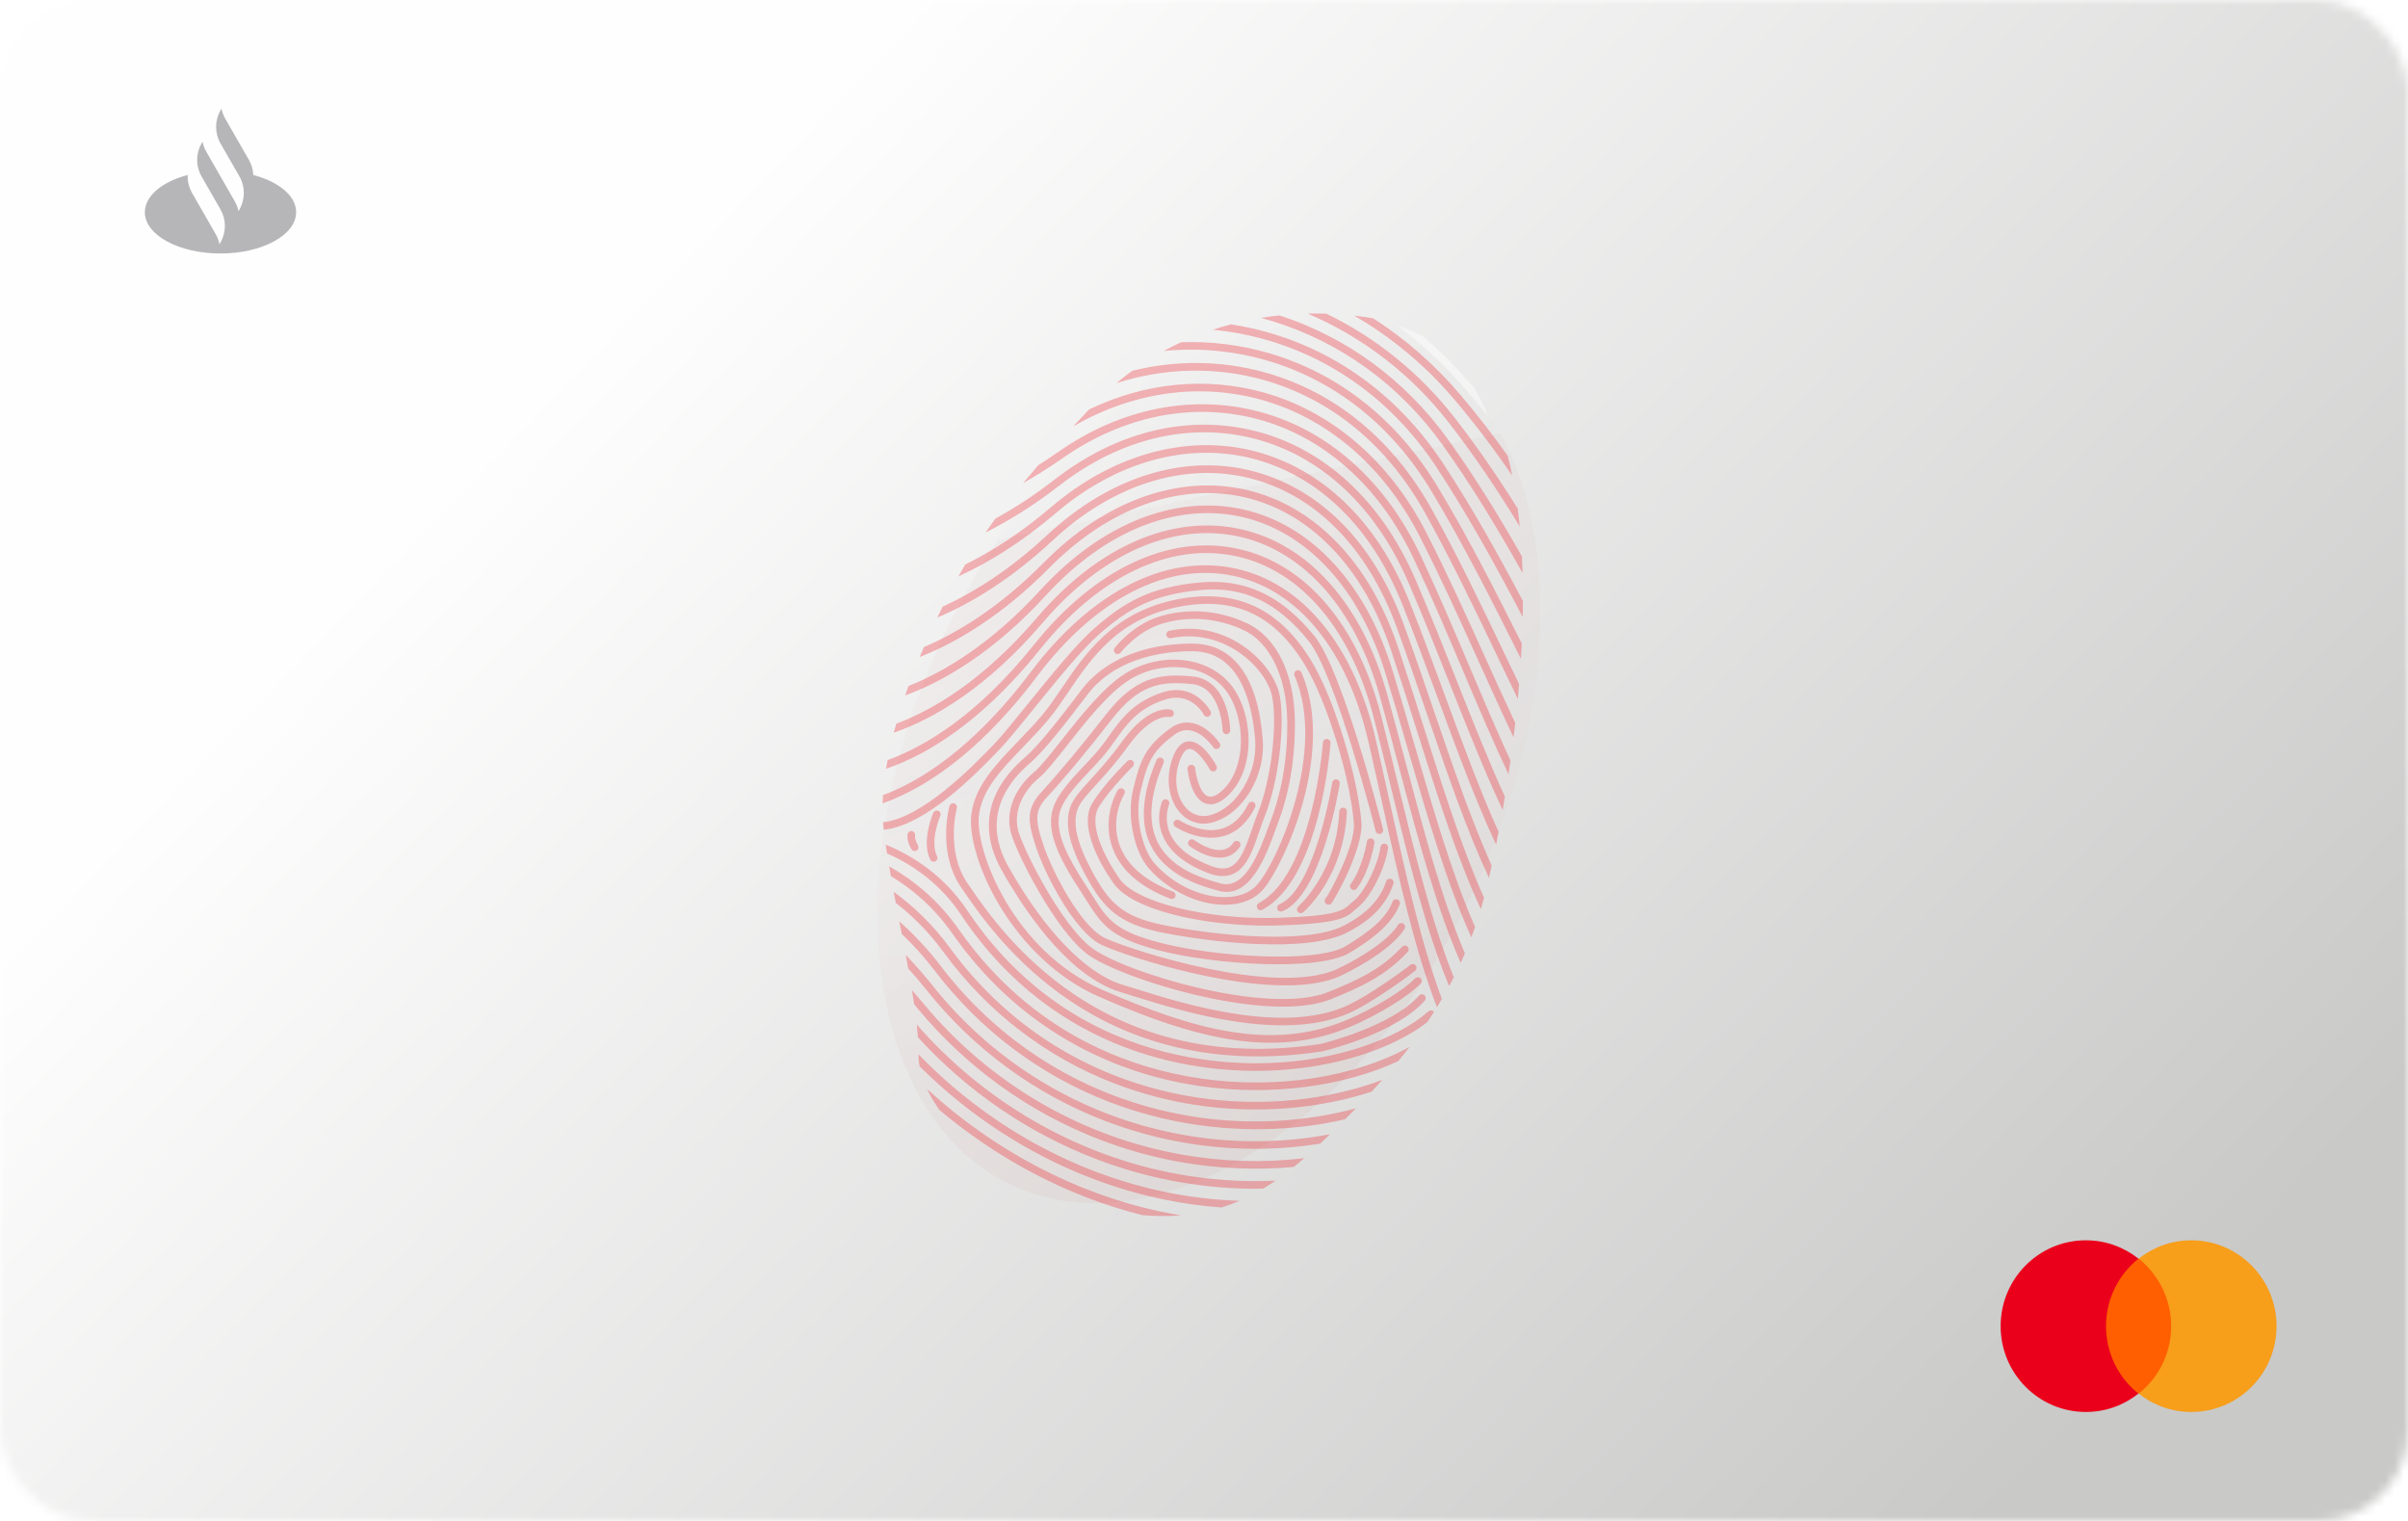 <?xml version="1.0" encoding="UTF-8"?>
<svg width="266px" height="168px" viewBox="0 0 266 168" version="1.1" xmlns="http://www.w3.org/2000/svg" xmlns:xlink="http://www.w3.org/1999/xlink">
    <!-- Generator: Sketch 55.2 (78181) - https://sketchapp.com -->
    <title>02. Elements / Products / UniSantander-K / Big - 1. Front</title>
    <desc>Created with Sketch.</desc>
    <defs>
        <rect id="path-1" x="0" y="0" width="266" height="168" rx="10"></rect>
        <linearGradient x1="18.261%" y1="32.541%" x2="95.489%" y2="78.612%" id="linearGradient-3">
            <stop stop-color="#FEFEFE" offset="0%"></stop>
            <stop stop-color="#C9C9C8" offset="100%"></stop>
        </linearGradient>
        <linearGradient x1="30.088%" y1="23.821%" x2="61.953%" y2="90.252%" id="linearGradient-4">
            <stop stop-color="#F3F1F2" offset="0.874%"></stop>
            <stop stop-color="#CC9897" offset="0%"></stop>
            <stop stop-color="#E9B4B6" offset="59.277%"></stop>
            <stop stop-color="#C1695F" offset="100%"></stop>
        </linearGradient>
        <filter x="-4.6%" y="-2.9%" width="109.2%" height="105.8%" filterUnits="objectBoundingBox" id="filter-5">
            <feGaussianBlur stdDeviation="1" in="SourceGraphic"></feGaussianBlur>
        </filter>
    </defs>
    <g id="Tarjetas-Santander" stroke="none" stroke-width="1" fill="none" fill-rule="evenodd">
        <g id="Artboard" transform="translate(-1207, -2514)">
            <g id="02.-Elements-/-Products-/-UniSantander-K-/-Big---1.-Front" transform="translate(1207, 2514)">
                <g id="02.-Elements-/-Products-/-UniSantander-K-/-Front">
                    <mask id="mask-2" fill="white">
                        <use xlink:href="#path-1"></use>
                    </mask>
                    <g id="Mask"></g>
                    <g id="02.-Elements-/-Products-/-Clásica-/-Front" mask="url(#mask-2)">
                        <g id="Group">
                            <rect id="Surface-bg" fill="url(#linearGradient-3)" x="0" y="0" width="266" height="168"></rect>
                            <g id="Procesadores-de-Pago-(logotipo)" transform="translate(213, 132)">
                                <g id="Mastercard-logo" transform="translate(8, 5)">
                                    <rect id="Rectangle" fill="#FF5F00" x="11.119" y="2.028" width="8.241" height="14.906"></rect>
                                    <path d="M11.642,9.481 C11.642,6.452 13.055,3.766 15.226,2.028 C13.63,0.764 11.616,-2.33625502e-06 9.418,-2.33625502e-06 C4.212,-2.33625502e-06 2.05751352e-07,4.24 2.05751352e-07,9.481 C2.05751352e-07,14.722 4.212,18.962 9.418,18.962 C11.616,18.962 13.63,18.198 15.226,16.934 C13.055,15.222 11.642,12.51 11.642,9.481 Z" id="Path" fill="#EB001B"></path>
                                    <path d="M30.479,9.481 C30.479,14.722 26.267,18.962 21.06,18.962 C18.863,18.962 16.848,18.198 15.252,16.934 C17.45,15.196 18.837,12.51 18.837,9.481 C18.837,6.452 17.424,3.766 15.252,2.028 C16.848,0.764 18.863,-2.33625502e-06 21.06,-2.33625502e-06 C26.267,-2.33625502e-06 30.479,4.266 30.479,9.481 Z" id="Path" fill="#F79E1B"></path>
                                </g>
                            </g>
                            <path d="M27.978,19.329 C27.953,18.752 27.793,18.18 27.496,17.663 L24.88,13.103 C24.68,12.755 24.542,12.382 24.466,12 L24.356,12.19 C23.709,13.319 23.709,14.71 24.356,15.839 L26.45,19.487 C27.097,20.616 27.097,22.007 26.45,23.136 L26.34,23.326 C26.264,22.944 26.126,22.571 25.926,22.224 L24.01,18.883 L22.786,16.751 C22.587,16.403 22.449,16.03 22.372,15.648 L22.263,15.839 C21.618,16.964 21.616,18.349 22.257,19.476 L22.257,19.476 L24.356,23.136 C25.004,24.264 25.004,25.655 24.356,26.784 L24.247,26.975 C24.17,26.592 24.033,26.22 23.833,25.872 L21.217,21.311 C20.866,20.7 20.705,20.011 20.735,19.329 C17.933,20.065 16,21.629 16,23.44 C16,25.958 19.741,28 24.356,28 C28.971,28 32.713,25.958 32.713,23.44 C32.713,21.629 30.78,20.065 27.978,19.329" id="Santander-(isotipo)" fill="#B6B6B8"></path>
                        </g>
                        <g id="fingerprint" opacity="0.557" transform="translate(82, 23)" fill="url(#linearGradient-4)">
                            <ellipse id="bg" style="mix-blend-mode: color;" opacity="0.33" filter="url(#filter-5)" transform="translate(51.547, 61.252) rotate(25) translate(-51.547, -61.252) " cx="51.547" cy="61.252" rx="32.5" ry="51.5"></ellipse>
                        </g>
                        <g id="Group-97" opacity="0.456" style="mix-blend-mode: multiply;" transform="translate(134.326, 83.061) rotate(21) translate(-134.326, -83.061) translate(99.826, 31.561)">
                            <path d="M49.269,6.119 C48.454,5.241 47.606,4.445 46.724,3.743 C46.006,3.359 45.287,2.987 44.567,2.629 C42.877,1.79 41.149,1.064 39.387,0.447 C38.434,0.32 37.453,0.297 36.442,0.387 C39.109,1.132 41.703,2.127 44.211,3.373 C45.905,4.215 47.591,5.132 49.269,6.119" id="Fill-1" fill="#FFFFFF"></path>
                            <path d="M54.116,11.277 C51.073,9.173 48.068,7.316 45.068,5.683 C40.563,3.231 35.979,1.753 31.486,1.033 C32.167,0.856 32.856,0.699 33.55,0.56 C37.509,1.381 41.518,2.795 45.47,4.946 C47.925,6.282 50.382,7.765 52.86,9.41 C53.289,10.012 53.707,10.635 54.116,11.277 Z M56.892,16.215 C53.165,13.334 49.339,10.649 45.382,8.269 C39.635,4.814 33.212,2.905 26.605,2.662 C27.234,2.403 27.872,2.161 28.518,1.936 C34.601,2.449 40.493,4.35 45.815,7.55 C49.299,9.645 52.68,11.973 55.979,14.46 C56.29,15.035 56.595,15.62 56.892,16.215 Z M45.696,10.855 C38.878,6.361 31.085,4.285 23.158,4.85 C22.757,4.878 22.357,4.915 21.956,4.957 C22.545,4.612 23.146,4.285 23.756,3.972 C31.64,3.552 39.373,5.682 46.159,10.154 C50.353,12.918 54.387,16.002 58.31,19.226 C58.558,19.785 58.801,20.35 59.039,20.92 C54.738,17.333 50.311,13.897 45.696,10.855 Z M46.012,13.441 C39.259,8.595 31.526,6.364 23.649,6.987 C21.548,7.153 19.474,7.525 17.454,8.087 C17.993,7.646 18.546,7.221 19.112,6.813 C20.582,6.493 22.076,6.269 23.582,6.15 C31.66,5.51 39.585,7.796 46.502,12.759 C51.254,16.169 55.786,19.956 60.18,23.792 C60.387,24.339 60.59,24.889 60.788,25.441 C56.047,21.273 51.155,17.132 46.012,13.441 Z M46.328,16.027 C39.64,10.831 31.965,8.444 24.134,9.124 C20.324,9.455 16.632,10.517 13.234,12.221 C13.702,11.672 14.189,11.139 14.694,10.622 C17.665,9.364 20.822,8.568 24.062,8.287 C32.107,7.588 39.985,10.036 46.844,15.364 C52.054,19.412 56.977,23.867 61.742,28.212 C61.919,28.748 62.092,29.285 62.26,29.821 C62.15,29.72 62.039,29.619 61.928,29.518 C56.942,24.97 51.787,20.267 46.328,16.027 Z M46.646,18.613 C40.021,13.069 32.402,10.526 24.615,11.261 C19.139,11.778 13.972,13.92 9.631,17.412 C9.991,16.76 10.373,16.124 10.777,15.503 C14.876,12.649 19.583,10.892 24.536,10.425 C32.551,9.67 40.384,12.277 47.185,17.969 C51.738,21.779 56.057,25.867 60.235,29.822 C61.187,30.722 62.132,31.617 63.071,32.501 C63.224,33.026 63.374,33.55 63.519,34.071 C62.241,32.877 60.956,31.661 59.658,30.432 C55.489,26.486 51.179,22.406 46.646,18.613 Z M25.231,13.385 C18.129,14.067 11.65,17.679 6.885,23.584 C7.193,22.816 7.516,22.021 7.854,21.2 C12.566,16.218 18.599,13.178 25.151,12.549 C32.977,11.797 40.923,14.647 47.525,20.573 C51.384,24.038 55.066,27.678 58.627,31.198 C60.511,33.06 62.37,34.897 64.216,36.67 C64.349,37.184 64.478,37.695 64.604,38.202 C62.436,36.143 60.253,33.986 58.036,31.795 C54.483,28.282 50.808,24.649 46.964,21.198 C40.539,15.431 32.821,12.656 25.231,13.385 Z M25.621,15.531 C18.229,16.317 11.628,20.497 7.034,27.299 C6.026,28.792 4.996,30.159 3.961,31.414 C4.228,30.621 4.515,29.804 4.823,28.956 C5.332,28.276 5.838,27.569 6.338,26.829 C11.073,19.818 17.89,15.509 25.532,14.696 C33.363,13.862 41.295,16.874 47.865,23.178 C51.186,26.364 54.369,29.662 57.448,32.851 C60.069,35.566 62.646,38.235 65.208,40.728 C65.324,41.231 65.435,41.728 65.544,42.219 C62.669,39.468 59.784,36.48 56.843,33.435 C53.77,30.251 50.592,26.959 47.283,23.784 C40.895,17.655 33.202,14.724 25.621,15.531 Z M26.037,17.675 C18.652,18.531 12.171,22.994 7.787,30.242 C5.936,33.304 3.986,35.859 2.047,37.991 C2.189,37.392 2.342,36.787 2.507,36.173 C4.048,34.357 5.592,32.25 7.069,29.808 C11.589,22.332 18.292,17.727 25.94,16.841 C33.767,15.934 41.674,19.11 48.203,25.783 C51.093,28.736 53.876,31.761 56.567,34.686 C59.778,38.177 62.926,41.598 66.066,44.677 C66.167,45.17 66.263,45.653 66.355,46.129 C62.909,42.82 59.466,39.079 55.949,35.255 C53.262,32.334 50.484,29.314 47.603,26.37 C41.259,19.887 33.599,16.799 26.037,17.675 Z M26.474,19.818 C19.195,20.723 12.658,25.595 8.539,33.186 C6.148,37.593 3.536,40.986 0.987,43.595 C1.058,43.095 1.134,42.598 1.216,42.104 C3.426,39.704 5.704,36.651 7.801,32.786 C12.05,24.953 18.819,19.923 26.37,18.984 C34.188,18.014 42.061,21.352 48.541,28.387 C51.078,31.141 53.53,33.94 55.902,36.647 C59.687,40.967 63.27,45.055 66.809,48.555 C66.895,49.04 66.977,49.512 67.055,49.969 C63.222,46.274 59.362,41.871 55.27,37.2 C52.902,34.497 50.453,31.702 47.924,28.956 C41.632,22.126 34.015,18.881 26.474,19.818 Z M9.289,36.131 C6.544,41.762 3.419,45.793 0.438,48.672 C0.474,48.224 0.511,47.781 0.551,47.346 C3.204,44.635 6.034,40.892 8.534,35.763 C12.583,27.459 19.247,22.125 26.817,21.127 C34.618,20.098 42.453,23.602 48.878,30.991 C51.12,33.569 53.294,36.175 55.398,38.695 C59.577,43.702 63.516,48.422 67.429,52.305 C67.501,52.785 67.567,53.241 67.626,53.673 C63.424,49.623 59.224,44.59 54.753,39.233 C52.652,36.716 50.481,34.113 48.245,31.542 C42.009,24.373 34.438,20.97 26.927,21.959 C19.641,22.92 13.212,28.085 9.289,36.131 Z M10.038,39.077 C7.013,45.976 3.379,50.504 0.185,53.436 C0.195,53.025 0.208,52.627 0.223,52.246 C3.19,49.376 6.487,45.085 9.269,38.739 C13.119,29.959 19.683,24.319 27.277,23.268 C31.029,22.748 34.817,23.344 38.534,25.041 C42.405,26.808 45.998,29.686 49.215,33.595 C51.206,36.015 53.144,38.451 55.018,40.808 C59.496,46.437 63.703,51.727 67.908,55.918 C67.933,56.146 67.955,56.362 67.974,56.561 C67.995,56.78 68.012,56.997 68.03,57.215 C63.55,52.883 59.105,47.295 54.361,41.331 C52.489,38.977 50.553,36.543 48.567,34.129 C45.431,30.319 41.939,27.518 38.185,25.805 C34.616,24.176 30.985,23.602 27.392,24.099 C20.094,25.11 13.768,30.569 10.038,39.077 Z M10.786,42.023 C7.605,50.089 3.584,55.016 0.204,57.976 C0.191,57.604 0.181,57.237 0.174,56.874 C3.353,53.947 7.042,49.226 10.005,41.715 C13.658,32.452 20.125,26.508 27.746,25.407 C35.392,24.304 43.339,28.237 49.551,36.199 C51.326,38.474 53.059,40.759 54.736,42.969 C59.391,49.106 63.761,54.864 68.15,59.295 C68.164,59.701 68.171,60.105 68.174,60.506 C63.533,55.955 58.956,49.923 54.067,43.477 C52.392,41.269 50.66,38.986 48.889,36.716 C42.868,28.998 35.205,25.18 27.866,26.239 C20.552,27.295 14.326,33.048 10.786,42.023 Z M49.887,38.803 C51.473,40.943 53.028,43.09 54.531,45.166 C59.25,51.683 63.677,57.797 68.142,62.421 C68.128,62.803 68.108,63.183 68.084,63.562 C63.388,58.829 58.776,52.46 53.85,45.658 C52.349,43.584 50.796,41.44 49.212,39.303 C43.256,31.266 35.651,27.285 28.347,28.377 C21.013,29.474 14.884,35.522 11.533,44.97 C8.299,54.09 3.99,59.321 0.51,62.266 C0.472,61.925 0.438,61.584 0.408,61.244 C3.711,58.316 7.7,53.265 10.742,44.69 C14.2,34.939 20.571,28.691 28.223,27.546 C35.844,26.406 43.74,30.509 49.887,38.803 Z M50.222,41.406 C51.643,43.421 53.039,45.439 54.39,47.391 C59.079,54.169 63.482,60.533 67.936,65.318 C67.898,65.684 67.856,66.048 67.809,66.411 C63.144,61.52 58.573,54.914 53.699,47.869 C52.35,45.918 50.954,43.902 49.535,41.89 C43.646,33.54 36.1,29.393 28.832,30.514 C21.476,31.648 15.442,37.992 12.28,47.919 C10.451,53.656 7.057,61.348 1.139,66.29 C1.073,65.976 1.012,65.661 0.954,65.343 C4.304,62.421 8.466,57.122 11.479,47.664 C14.742,37.421 21.021,30.868 28.704,29.684 C36.3,28.513 44.141,32.786 50.222,41.406 Z M50.557,44.009 C51.831,45.904 53.086,47.801 54.3,49.636 C58.864,56.535 63.211,63.104 67.57,68.031 C67.513,68.379 67.453,68.726 67.388,69.071 C62.822,64.04 58.354,57.287 53.599,50.099 C52.386,48.266 51.132,46.37 49.859,44.477 C44.037,35.818 36.551,31.507 29.32,32.65 C21.939,33.817 16,40.457 13.025,50.867 C11.305,56.887 8.04,64.94 2.151,69.997 C2.052,69.714 1.956,69.427 1.866,69.135 C7.436,64.2 10.557,56.449 12.217,50.637 C15.286,39.899 21.472,33.041 29.189,31.821 C36.756,30.624 44.544,35.067 50.557,44.009 Z M66.668,69.842 C66.774,69.636 67.027,69.554 67.234,69.66 C67.246,69.667 67.257,69.675 67.268,69.682 C67.181,70.118 67.089,70.551 66.99,70.983 C64.09,75.81 56.599,81.834 46.174,84.389 C43.438,85.059 40.21,85.557 36.657,85.557 C30.075,85.557 22.377,83.849 14.624,78.366 C11.249,75.979 7.683,75.131 4.59,74.984 C4.425,74.697 4.263,74.412 4.103,74.13 C7.449,74.208 11.387,75.048 15.109,77.68 C26.788,85.94 38.34,85.443 45.974,83.573 C56.695,80.946 64.217,74.614 66.668,69.842 Z M45.922,85.76 C54.153,83.891 61.696,79.532 66.134,74.251 C65.946,74.89 65.746,75.526 65.537,76.159 C60.89,80.954 53.788,84.835 46.108,86.579 C43.047,87.275 39.977,87.623 36.928,87.623 C34.807,87.623 32.696,87.454 30.605,87.117 C24.887,86.193 19.459,84.015 14.471,80.642 C11.572,78.682 8.593,77.657 5.881,77.168 C5.691,76.854 5.504,76.542 5.32,76.23 C8.32,76.68 11.682,77.743 14.941,79.947 C26.699,87.897 38.279,87.497 45.922,85.76 Z M30.661,88.361 C35.762,89.176 40.971,89.021 46.141,87.897 C53.201,86.364 59.776,83.044 64.633,78.728 C64.429,79.275 64.219,79.819 64.002,80.363 C59.178,84.28 52.956,87.277 46.32,88.718 C43.285,89.377 40.231,89.703 37.201,89.703 C29.135,89.703 21.239,87.393 14.318,82.919 C11.999,81.42 9.659,80.408 7.448,79.734 C7.23,79.381 7.013,79.029 6.798,78.678 C9.337,79.362 12.071,80.466 14.774,82.214 C19.693,85.394 25.038,87.462 30.661,88.361 Z M14.607,84.481 C24.331,90.49 35.855,92.413 47.057,89.898 C52.921,88.581 58.439,86.06 63.032,82.71 C62.842,83.15 62.651,83.591 62.455,84.031 C62.421,84.108 62.387,84.185 62.353,84.262 C57.95,87.243 52.797,89.47 47.241,90.718 C43.969,91.452 40.67,91.816 37.395,91.816 C29.241,91.816 21.237,89.565 14.165,85.196 C12.523,84.181 10.884,83.363 9.292,82.703 C9.044,82.305 8.796,81.905 8.547,81.505 C10.509,82.245 12.556,83.214 14.607,84.481 Z M14.439,86.764 C24.276,92.571 35.848,94.473 47.026,92.131 C52.186,91.051 57.065,89.083 61.385,86.41 C61.176,86.865 60.965,87.316 60.751,87.762 C56.621,90.158 52.03,91.934 47.198,92.946 C44.026,93.61 40.823,93.938 37.636,93.938 C29.385,93.938 21.238,91.738 14.013,87.472 C13.112,86.941 12.217,86.456 11.331,86.013 C11.071,85.584 10.805,85.15 10.536,84.712 C11.816,85.308 13.123,85.988 14.439,86.764 Z M14.272,89.017 C24.238,94.634 35.857,96.53 46.989,94.357 C51.486,93.479 55.756,91.967 59.679,89.895 C59.444,90.339 59.204,90.776 58.956,91.206 C55.271,93.025 51.306,94.37 47.149,95.182 C44.09,95.779 40.993,96.074 37.905,96.074 C29.557,96.074 21.261,93.92 13.86,89.748 C13.694,89.654 13.528,89.562 13.362,89.471 C13.109,89.021 12.846,88.562 12.573,88.095 C13.136,88.389 13.702,88.696 14.272,89.017 Z M14.432,91.456 C24.473,96.761 36.004,98.589 46.946,96.599 C50.684,95.92 54.252,94.826 57.614,93.344 C57.304,93.796 56.981,94.238 56.643,94.669 C53.609,95.898 50.419,96.822 47.096,97.426 C44.161,97.96 41.182,98.223 38.202,98.223 C30.26,98.223 22.3,96.35 15.054,92.722 C14.864,92.314 14.655,91.891 14.432,91.456 Z M15.786,94.455 C25.618,99.034 36.588,100.595 46.899,98.849 C49.575,98.396 52.176,97.729 54.691,96.856 C54.194,97.342 53.667,97.808 53.107,98.251 C51.132,98.849 49.108,99.327 47.04,99.678 C44.24,100.151 41.391,100.386 38.532,100.386 C31.019,100.386 23.421,98.77 16.365,95.64 C16.127,95.247 15.932,94.851 15.786,94.455 C15.786,94.455 15.786,94.455 15.786,94.455 Z M18.048,97.697 C27.396,101.371 37.465,102.583 46.85,101.106 C47.646,100.981 48.437,100.836 49.222,100.673 C48.023,101.251 46.705,101.755 45.247,102.176 C43.154,102.431 41.032,102.56 38.896,102.56 C32.643,102.56 26.269,101.475 20.146,99.366 C19.355,98.837 18.652,98.277 18.048,97.697 Z M11.905,60.209 C10.62,63.227 7.494,70.566 3.308,72.68 C3.179,72.435 3.055,72.184 2.936,71.929 C6.844,69.951 10,62.538 11.133,59.88 L11.29,59.51 C11.773,58.385 12.439,56.334 13.21,53.958 C14.438,50.177 15.829,45.892 17.045,43.592 C19.109,39.685 21.167,37.105 26.119,34.663 C30.617,32.446 35.052,32.761 40.076,35.656 C44.359,38.123 54.362,52.254 54.786,52.855 C54.92,53.044 54.874,53.306 54.685,53.44 C54.495,53.573 54.233,53.528 54.1,53.339 C53.997,53.193 43.781,38.759 39.657,36.384 C34.833,33.605 30.772,33.306 26.491,35.416 C21.743,37.757 19.769,40.233 17.787,43.985 C16.606,46.22 15.226,50.469 14.009,54.217 C13.231,56.612 12.56,58.681 12.062,59.841 L11.905,60.209 Z M13.682,75.631 C9.713,72.962 9.179,67.841 9.159,67.624 C9.136,67.394 9.305,67.189 9.536,67.167 C9.767,67.146 9.972,67.313 9.994,67.544 C9.999,67.593 10.516,72.49 14.15,74.935 C14.305,75.039 14.481,75.159 14.678,75.294 C16.937,76.842 22.227,80.468 29.532,82.127 C38.609,84.186 47.809,82.613 56.879,77.447 C57.214,77.214 63.506,72.806 65.084,68.581 C65.166,68.364 65.407,68.254 65.625,68.335 C65.842,68.416 65.952,68.658 65.871,68.875 C64.164,73.444 57.617,77.959 57.339,78.149 L57.31,78.167 C50.68,81.947 43.976,83.844 37.292,83.844 C34.638,83.844 31.988,83.545 29.347,82.946 C21.884,81.252 16.501,77.562 14.203,75.986 C14.009,75.854 13.835,75.734 13.682,75.631 Z M64.534,66.731 C64.75,66.815 64.857,67.059 64.773,67.275 C64.168,68.825 61.704,72.193 59,74.733 C53.364,80.03 46.077,81.492 37.051,81.492 C35.475,81.492 33.848,81.448 32.166,81.371 C21.615,80.892 12.958,72.241 11.76,67.691 C10.957,64.64 12.263,61.555 13.645,58.289 C14.154,57.085 14.681,55.841 15.129,54.544 C15.497,53.483 15.776,52.281 16.072,51.008 C17.106,46.559 18.393,41.022 24.616,37.201 C30.053,33.864 35.268,34.192 40.558,38.205 C44.727,41.367 50.295,48.781 52.303,53.048 C53.503,55.6 52.605,62.12 52.368,62.593 C52.265,62.8 52.013,62.885 51.805,62.781 C51.601,62.679 51.517,62.434 51.612,62.228 C51.818,61.664 52.587,55.626 51.543,53.406 C49.576,49.225 44.127,41.966 40.05,38.874 C34.998,35.042 30.234,34.738 25.055,37.917 C19.131,41.554 17.941,46.678 16.89,51.198 C16.589,52.493 16.305,53.716 15.923,54.819 C15.465,56.142 14.933,57.4 14.418,58.616 C13.036,61.882 11.842,64.703 12.573,67.478 C13.541,71.159 21.389,80.041 32.204,80.532 C43.31,81.038 52.02,80.14 58.424,74.121 C61.007,71.695 63.43,68.405 63.99,66.969 C64.075,66.753 64.318,66.647 64.534,66.731 Z M41.489,66.894 C40.371,67.331 39.111,67.545 37.816,67.545 C35.878,67.545 33.862,67.065 32.126,66.135 C30.205,65.105 27.862,61.935 27.429,58.61 C27.003,55.347 27.009,53.737 28.821,50.91 C29.331,50.115 30.014,49.629 30.851,49.466 C32.63,49.119 34.45,50.39 34.527,50.444 C34.716,50.578 34.761,50.84 34.627,51.03 C34.493,51.219 34.231,51.264 34.042,51.13 C34.013,51.11 32.426,50.013 31.009,50.291 C30.399,50.411 29.914,50.761 29.528,51.364 C27.852,53.98 27.847,55.325 28.261,58.502 C28.648,61.465 30.777,64.459 32.523,65.394 C35.212,66.836 38.611,67.118 41.183,66.112 C42.204,65.713 43.528,64.928 44.037,63.458 C44.676,61.611 45.065,57.426 44.573,53.001 C44.151,49.2 42.939,43.948 39.567,40.513 C39.404,40.348 39.407,40.082 39.572,39.919 C39.738,39.757 40.003,39.759 40.166,39.925 C46.837,46.719 46.006,60.336 44.83,63.732 C44.345,65.136 43.189,66.229 41.489,66.894 Z M63.547,65.614 C63.746,65.733 63.811,65.99 63.693,66.189 C62.777,67.726 60.26,71.46 58.589,73.13 C52.87,78.849 41.267,79.585 35.691,79.939 C35.126,79.975 34.617,80.008 34.176,80.041 C33.922,80.06 33.666,80.069 33.409,80.069 C27.495,80.07 20.695,75.18 17.078,72.177 C13.08,68.858 12.373,64.503 15.034,59.581 C16.003,57.788 17.133,53.952 18.04,50.871 L18.203,50.316 C18.864,48.076 20.975,43.924 27.692,41.291 C31.97,39.615 35.821,42.061 38.828,48.367 C40.587,52.054 39.709,56.884 36.911,58.913 C35.789,59.727 34.438,59.827 33.204,59.188 C31.411,58.258 30.228,56.025 30.26,53.63 C30.275,52.498 30.611,51.776 31.259,51.485 C32.658,50.855 34.855,52.697 35.101,52.909 C35.277,53.061 35.296,53.326 35.145,53.501 C34.993,53.677 34.728,53.697 34.553,53.545 C33.9,52.984 32.321,51.928 31.604,52.251 C31.2,52.433 31.107,53.107 31.1,53.641 C31.072,55.726 32.073,57.656 33.591,58.442 C34.546,58.937 35.55,58.863 36.418,58.233 C38.866,56.458 39.638,52.016 38.07,48.728 C36.126,44.653 32.802,40.191 27.998,42.073 C21.615,44.575 19.626,48.46 19.009,50.554 L18.846,51.108 C17.927,54.227 16.784,58.11 15.773,59.98 C13.327,64.506 13.963,68.5 17.614,71.53 C23.872,76.725 29.887,79.522 34.113,79.203 C34.557,79.17 35.069,79.137 35.638,79.101 C41.111,78.754 52.501,78.03 57.995,72.537 C59.614,70.918 62.074,67.265 62.971,65.76 C63.09,65.561 63.348,65.495 63.547,65.614 Z M61.946,63.982 C62.162,64.067 62.268,64.311 62.183,64.526 C60.801,68.024 58.472,70.232 56.219,72.368 C52.946,75.472 45.988,76.818 42.132,77.344 C39.405,77.716 36.63,77.903 34.272,77.903 C32.04,77.903 30.181,77.736 29.086,77.399 C24.781,76.074 17.979,69.864 16.59,68.011 C15.142,66.081 15.13,63.291 16.559,60.731 C17.007,59.928 17.508,58.316 18.088,56.449 C19.086,53.24 20.327,49.247 22.051,46.981 C24.924,43.208 30.088,41.914 33.563,44.098 C36.952,46.227 39.397,51.876 37.35,55.742 C36.816,56.75 36.162,57.225 35.405,57.225 L35.388,57.225 C33.725,57.225 32.378,54.664 32.23,54.369 C32.125,54.162 32.209,53.928 32.416,53.824 C32.622,53.719 32.875,53.775 32.98,53.982 C33.297,54.61 34.421,56.385 35.397,56.385 L35.405,56.385 C35.826,56.385 36.231,56.061 36.608,55.349 C38.401,51.961 36.187,46.72 33.116,44.791 C29.999,42.833 25.335,44.044 22.72,47.481 C21.085,49.628 19.868,53.548 18.89,56.694 C18.296,58.606 17.783,60.259 17.293,61.138 C16.028,63.404 16.016,65.845 17.262,67.506 C18.568,69.248 25.261,75.342 29.334,76.596 C33.572,77.899 50.465,76.666 55.641,71.759 C57.928,69.59 60.088,67.542 61.401,64.218 C61.487,64.002 61.731,63.897 61.946,63.982 Z M29.525,54.697 C29.382,58.578 30.219,61.397 32.013,63.076 C34.265,65.184 37.567,65.144 40.191,64.875 C43.004,64.585 42.921,59.966 42.871,57.207 C42.864,56.863 42.859,56.545 42.859,56.264 C42.859,54.336 42.569,50.375 40.631,45.501 C38.844,41.007 35.743,38.07 32.539,37.838 C29.315,37.605 26.2,38.542 23.767,40.478 C21.586,42.212 20.745,44.998 20.737,45.025 C20.671,45.248 20.438,45.375 20.215,45.31 C19.993,45.244 19.866,45.01 19.932,44.788 C19.968,44.663 20.858,41.718 23.244,39.82 C25.843,37.753 29.166,36.751 32.6,37.001 C36.182,37.26 39.476,40.322 41.411,45.19 C43.401,50.195 43.699,54.276 43.699,56.264 C43.699,56.541 43.704,56.854 43.711,57.192 C43.766,60.24 43.858,65.341 40.277,65.71 C39.696,65.77 38.864,65.856 37.908,65.856 C35.901,65.856 33.35,65.478 31.439,63.689 C29.46,61.837 28.533,58.801 28.685,54.666 C28.694,54.434 28.888,54.251 29.12,54.262 C29.352,54.271 29.533,54.465 29.525,54.697 Z M31.344,58.347 C31.575,58.358 31.754,58.554 31.743,58.785 C31.742,58.801 31.69,60.379 32.937,61.673 C34.078,62.856 35.924,63.455 38.426,63.455 C38.459,63.455 38.492,63.455 38.524,63.455 C39.442,63.449 40.097,63.228 40.527,62.779 C41.405,61.864 41.339,60.018 41.269,58.064 C41.246,57.42 41.222,56.754 41.231,56.1 C41.285,52.308 39.853,46.501 38.166,43.674 C37.267,42.166 35.184,40.842 32.861,40.301 C30.211,39.684 27.541,40.13 25.344,41.556 C25.149,41.682 24.889,41.627 24.763,41.432 C24.637,41.238 24.692,40.978 24.887,40.851 C27.277,39.3 30.177,38.814 33.051,39.483 C35.586,40.073 37.877,41.549 38.888,43.244 C40.64,46.18 42.127,52.194 42.071,56.112 C42.062,56.745 42.085,57.4 42.108,58.034 C42.185,60.171 42.257,62.189 41.133,63.36 C40.537,63.982 39.686,64.288 38.53,64.295 C38.495,64.295 38.461,64.295 38.427,64.295 C35.678,64.295 33.624,63.604 32.319,62.242 C30.825,60.681 30.9,58.823 30.904,58.745 C30.915,58.513 31.111,58.331 31.344,58.347 Z M40.343,55.19 C40.574,55.211 40.744,55.416 40.722,55.647 C40.542,57.566 39.818,58.998 38.571,59.903 C37.375,60.771 35.943,60.974 34.864,60.974 C33.96,60.974 33.305,60.831 33.247,60.818 C33.021,60.767 32.879,60.543 32.93,60.316 C32.981,60.09 33.205,59.948 33.431,59.999 C33.458,60.005 36.195,60.593 38.082,59.22 C39.123,58.464 39.729,57.235 39.886,55.568 C39.908,55.337 40.112,55.168 40.343,55.19 Z M60.607,61.784 C60.835,61.825 60.987,62.044 60.945,62.272 C60.543,64.49 58.155,67.619 56.233,69.625 C53.329,72.655 47.091,74.217 42.37,74.994 C37.963,75.72 33.776,75.956 31.544,75.956 C31.029,75.956 30.618,75.943 30.332,75.921 C28.519,75.781 26.234,74.301 24.638,73.084 C22.504,71.458 20.742,69.677 19.805,68.553 C17.71,66.039 17.172,64.806 18.111,62.459 C19.101,59.983 20.398,56.169 21.669,51.995 C23.162,47.089 25.451,45.62 29.153,44.625 C30.759,44.194 32.306,44.78 33.629,46.318 C34.588,47.434 35.09,48.653 35.111,48.704 C35.198,48.919 35.095,49.164 34.88,49.251 C34.665,49.339 34.421,49.235 34.333,49.021 C34.315,48.977 32.487,44.599 29.371,45.436 C25.884,46.373 23.859,47.682 22.472,52.239 C21.195,56.435 19.89,60.274 18.891,62.771 C18.132,64.666 18.395,65.549 20.451,68.015 C22.465,70.432 27.511,74.861 30.397,75.084 C31.883,75.199 36.879,75.047 42.234,74.166 C46.829,73.409 52.883,71.907 55.627,69.043 C57.614,66.97 59.773,64.026 60.119,62.122 C60.16,61.894 60.378,61.742 60.607,61.784 Z M59.066,59.535 C59.298,59.535 59.484,59.692 59.482,59.924 C59.46,62.509 57.809,64.86 56.263,66.877 C53.783,70.113 42.714,73.507 36.462,74.222 C35.35,74.349 34.407,74.401 33.588,74.401 C30.332,74.401 29.038,73.438 26.886,71.838 C26.592,71.619 26.28,71.387 25.943,71.144 C22.407,68.584 20.029,66.339 19.919,63.704 C19.849,62.04 20.672,60.029 21.467,58.085 C21.928,56.96 22.363,55.897 22.609,54.951 C22.661,54.749 22.712,54.549 22.763,54.35 C23.376,51.938 23.955,49.66 26.581,47.507 C29.557,45.068 32.299,47.496 32.327,47.521 C32.499,47.677 32.512,47.942 32.356,48.114 C32.2,48.285 31.935,48.299 31.763,48.144 C31.673,48.063 29.522,46.183 27.114,48.157 C24.701,50.134 24.18,52.184 23.577,54.557 C23.526,54.757 23.475,54.959 23.422,55.162 C23.162,56.163 22.716,57.251 22.245,58.403 C21.483,60.264 20.696,62.188 20.758,63.668 C20.854,65.966 23.098,68.047 26.436,70.464 C26.775,70.709 27.09,70.943 27.387,71.164 C29.981,73.093 31.166,73.973 36.366,73.379 C42.335,72.697 53.281,69.371 55.597,66.349 C57.412,63.98 58.624,62.008 58.642,59.916 C58.644,59.686 58.832,59.535 59.062,59.535 L59.066,59.535 Z M35.857,71.439 C41.801,70.449 51.716,67.714 54.665,64.233 C55.465,63.289 57.338,61.078 57.173,58.103 C57.16,57.871 57.338,57.673 57.569,57.66 C57.799,57.649 57.999,57.825 58.012,58.056 C58.195,61.366 56.17,63.756 55.306,64.776 C51.969,68.714 41.215,71.399 35.994,72.268 C34.938,72.444 34.009,72.53 33.169,72.53 C30.195,72.53 28.342,71.445 25.944,69.39 C23.034,66.896 21.71,64.908 21.651,62.943 C21.62,61.945 22.047,60.857 22.638,59.35 C23.157,58.025 23.804,56.375 24.395,54.161 C25.755,49.058 28.204,48.915 28.228,48.915 C28.46,48.915 28.648,49.103 28.648,49.335 C28.648,49.553 28.481,49.733 28.268,49.753 C28.192,49.765 26.342,50.117 25.206,54.377 C24.603,56.638 23.947,58.311 23.42,59.656 C22.866,61.07 22.465,62.092 22.49,62.917 C22.541,64.603 23.813,66.457 26.491,68.753 C29.416,71.26 31.364,72.187 35.857,71.439 Z M54.346,61.875 C54.428,61.71 54.512,61.539 54.624,61.351 C55.368,60.094 55.683,56.655 55.225,54.781 C55.17,54.556 55.308,54.329 55.533,54.274 C55.757,54.218 55.986,54.357 56.04,54.582 C56.557,56.694 56.207,60.326 55.346,61.779 C55.251,61.94 55.174,62.096 55.099,62.247 C54.537,63.383 54.093,64.279 47.746,66.939 C43.293,68.805 37.862,70.125 33.803,70.125 C31.834,70.125 30.188,69.815 29.133,69.105 C28.007,68.348 26.415,67.138 25.223,65.676 C24.059,64.248 23.565,62.931 23.756,61.76 C24.128,59.474 25.665,56.076 25.73,55.933 C25.826,55.721 26.075,55.628 26.286,55.724 C26.497,55.82 26.591,56.069 26.495,56.28 C26.48,56.314 24.939,59.72 24.585,61.895 C24.245,63.981 26.954,66.627 29.602,68.408 C32.24,70.183 40.234,69.177 47.421,66.165 C53.479,63.626 53.881,62.814 54.346,61.875 Z M26.361,58.981 C26.59,59.017 26.746,59.232 26.71,59.461 C26.474,60.958 26.749,63.173 28.228,64.903 C29.758,66.694 32.243,67.602 35.614,67.602 C35.846,67.602 36.034,67.79 36.034,68.022 C36.034,68.254 35.846,68.442 35.614,68.442 C31.987,68.442 29.287,67.435 27.589,65.449 C25.925,63.501 25.615,61.012 25.881,59.33 C25.917,59.101 26.132,58.945 26.361,58.981 Z M45.214,66.08 C45.117,66.08 45.019,66.046 44.939,65.977 C44.764,65.825 44.745,65.56 44.897,65.385 C49.327,60.265 45.194,46.429 45.152,46.29 C45.084,46.068 45.21,45.834 45.431,45.766 C45.653,45.698 45.888,45.824 45.955,46.046 C46.133,46.632 50.262,60.468 45.532,65.934 C45.449,66.03 45.332,66.08 45.214,66.08 Z M47.365,65.415 C47.254,65.415 47.142,65.37 47.059,65.282 C46.9,65.113 46.909,64.848 47.078,64.689 C48.321,63.52 48.828,60.637 48.544,56.354 C48.326,53.049 47.704,50.081 47.697,50.052 C47.649,49.825 47.794,49.602 48.021,49.554 C48.249,49.505 48.471,49.651 48.519,49.878 C48.624,50.375 51.057,62.098 47.653,65.301 C47.572,65.377 47.469,65.415 47.365,65.415 Z M39.894,60.144 C39.945,59.918 40.171,59.776 40.396,59.826 C40.622,59.877 40.765,60.102 40.714,60.328 C40.542,61.093 40.133,61.669 39.5,62.042 C38.882,62.406 38.135,62.517 37.454,62.517 C36.43,62.517 35.556,62.266 35.496,62.248 C35.274,62.183 35.146,61.95 35.211,61.728 C35.276,61.505 35.508,61.378 35.732,61.442 C35.753,61.448 37.843,62.045 39.076,61.317 C39.506,61.063 39.774,60.68 39.894,60.144 Z M49.273,64.741 C49.069,64.631 48.993,64.377 49.103,64.173 C49.13,64.124 51.716,59.193 49.565,52.74 C49.491,52.52 49.61,52.282 49.83,52.209 C50.051,52.135 50.288,52.254 50.362,52.474 C52.633,59.287 49.957,64.359 49.842,64.572 C49.767,64.712 49.622,64.792 49.473,64.792 C49.405,64.792 49.337,64.776 49.273,64.741 Z M8.195,68.565 C8.426,68.575 8.606,68.77 8.596,69.002 C8.595,69.032 8.485,72.043 9.859,73.293 C10.031,73.449 10.043,73.714 9.887,73.886 C9.805,73.977 9.691,74.023 9.577,74.023 C9.476,74.023 9.375,73.987 9.294,73.914 C7.628,72.4 7.751,69.105 7.757,68.966 C7.767,68.734 7.963,68.55 8.195,68.565 Z M6.771,72.042 C6.777,72.068 6.874,72.447 7.463,72.928 C7.642,73.075 7.669,73.34 7.522,73.519 C7.439,73.621 7.318,73.673 7.196,73.673 C7.103,73.673 7.009,73.642 6.931,73.578 C6.058,72.864 5.95,72.236 5.941,72.167 C5.909,71.937 6.07,71.725 6.3,71.694 C6.528,71.664 6.734,71.818 6.771,72.042 Z M53.909,60.29 C53.686,60.227 53.556,59.995 53.618,59.772 C54.212,57.661 53.618,54.798 53.612,54.769 C53.564,54.542 53.709,54.319 53.936,54.271 C54.162,54.222 54.385,54.368 54.433,54.594 C54.46,54.72 55.077,57.687 54.427,59.999 C54.375,60.185 54.206,60.306 54.023,60.306 C53.985,60.306 53.947,60.301 53.909,60.29 Z" id="Combined-Shape" fill="#ED1C24" style="mix-blend-mode: multiply;" opacity="0.674"></path>
                        </g>
                    </g>
                </g>
            </g>
        </g>
    </g>
</svg>